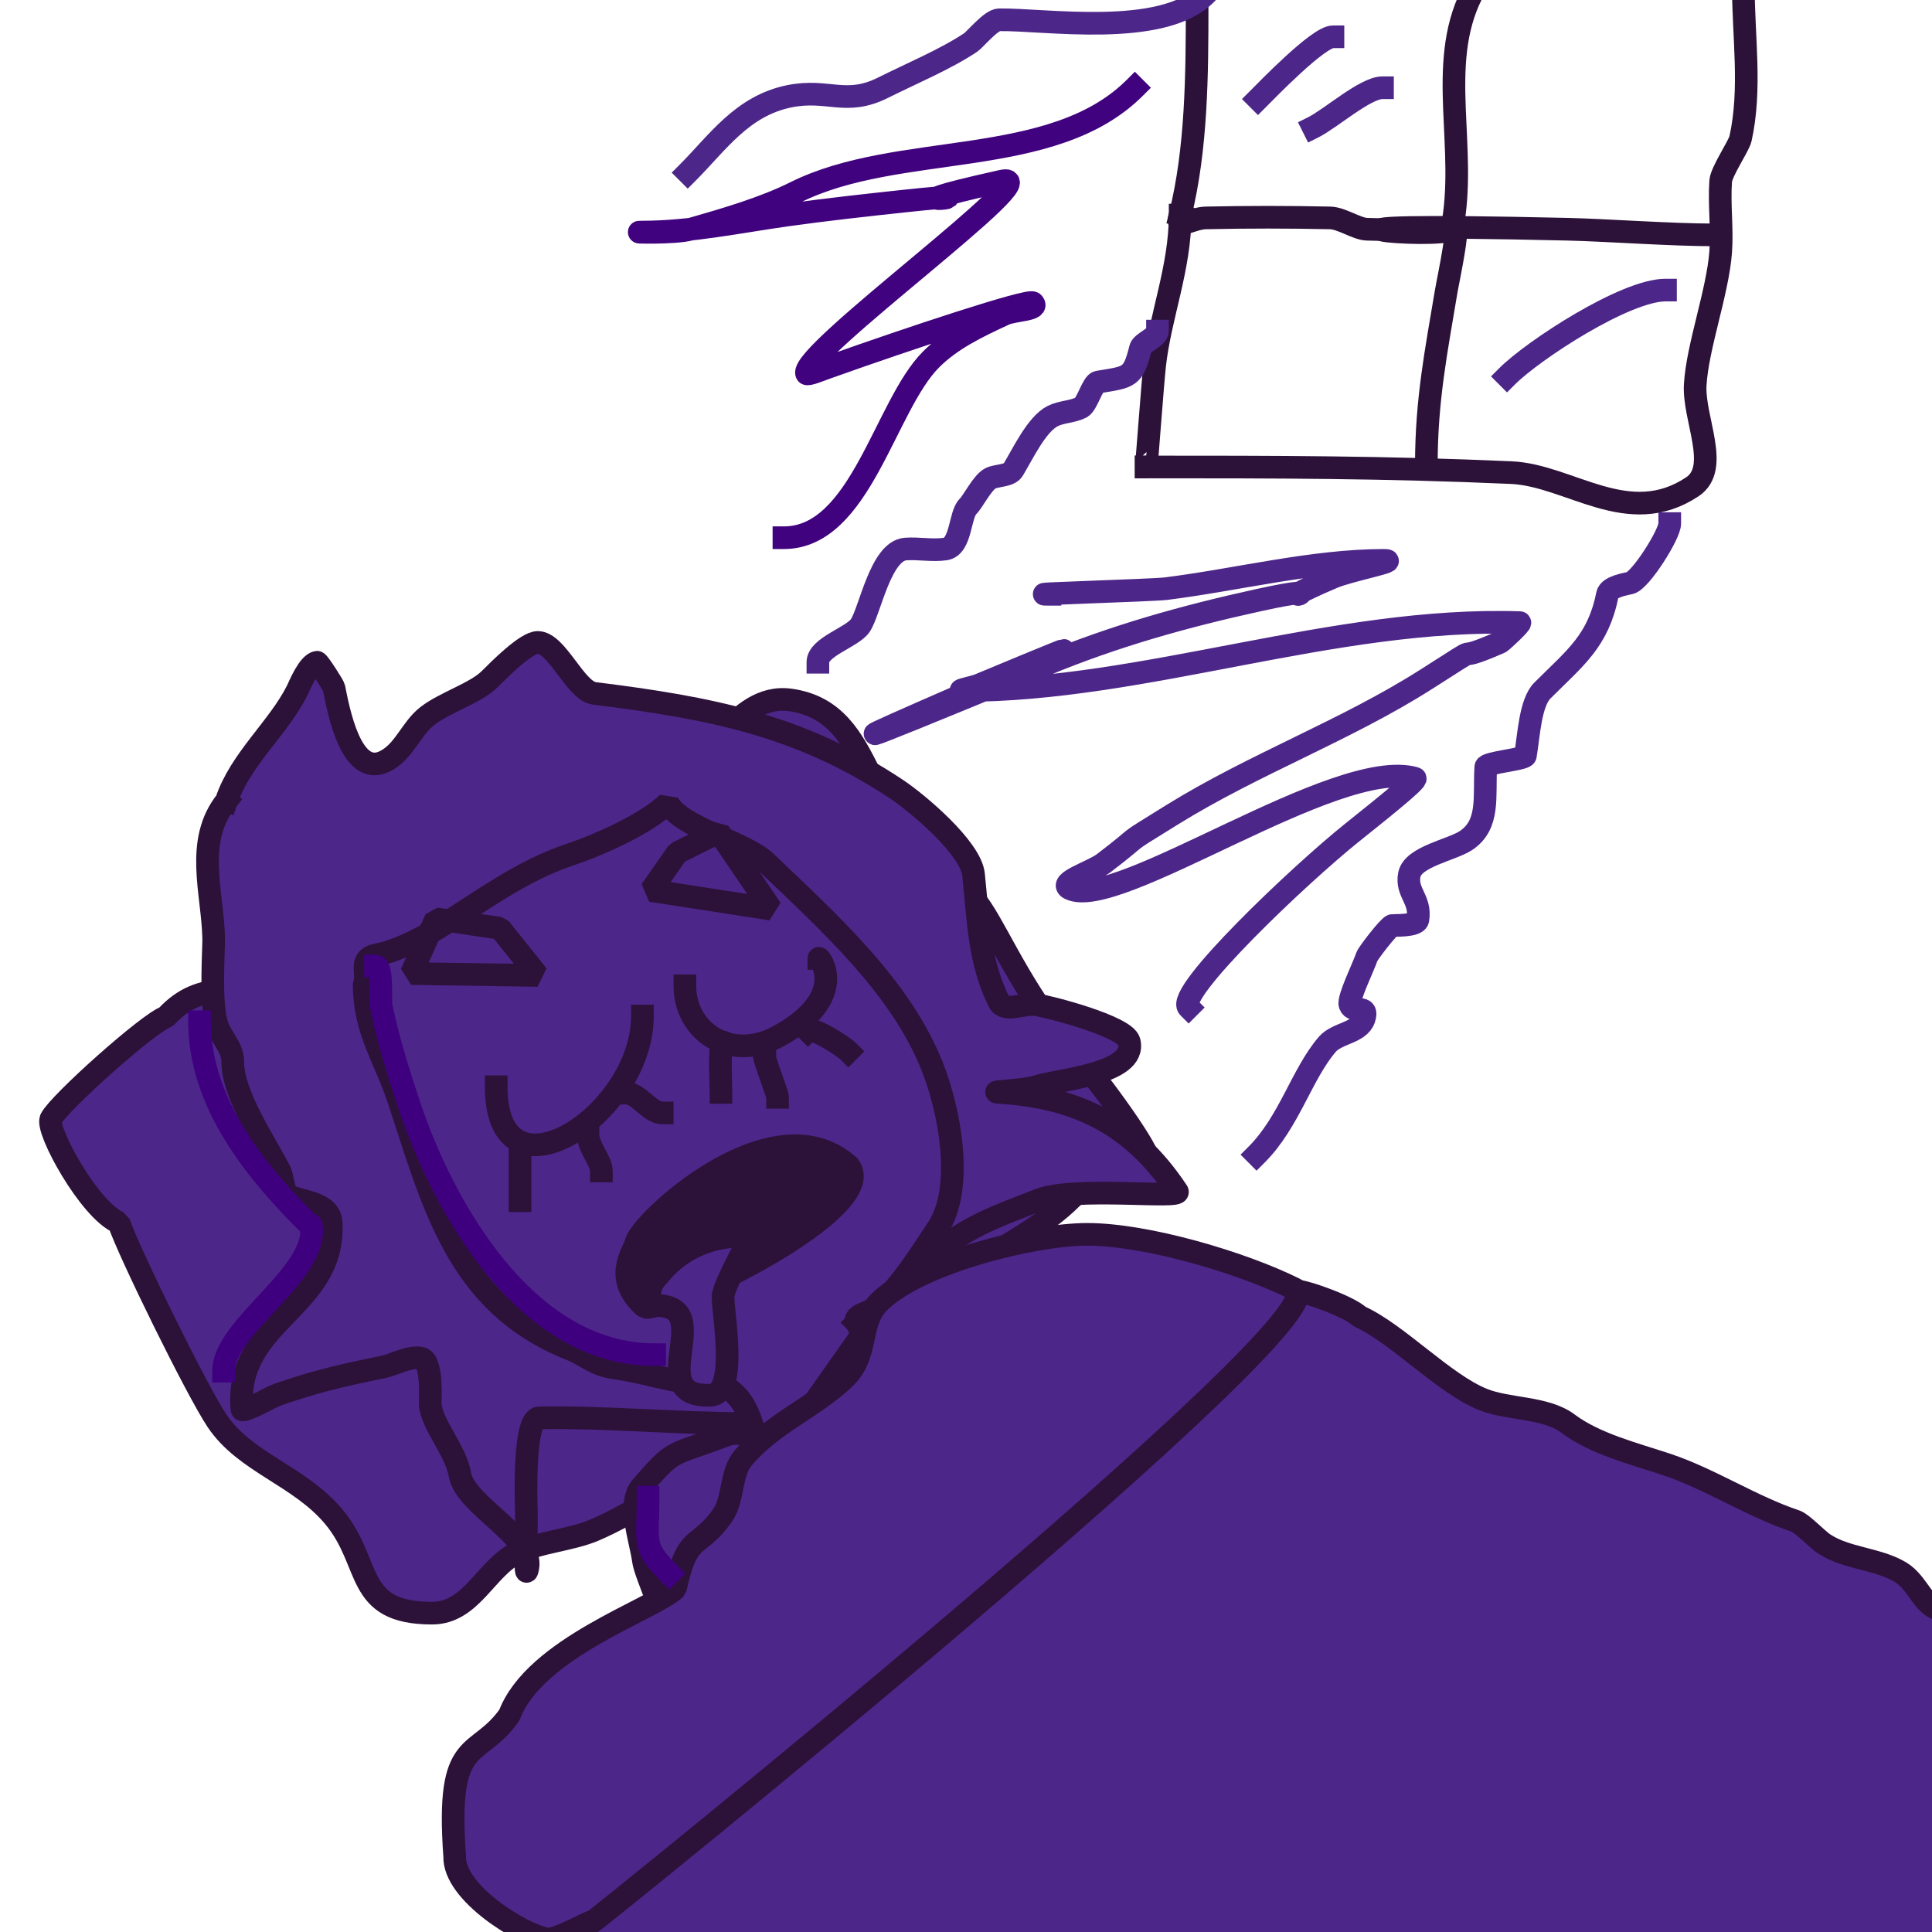 <?xml version="1.0" standalone="no"?>
<!DOCTYPE svg PUBLIC "-//W3C//DTD SVG 20010904//EN" "http://www.w3.org/TR/2001/REC-SVG-20010904/DTD/svg10.dtd">
<!-- Created using Krita: https://krita.org -->
<svg xmlns="http://www.w3.org/2000/svg" 
    xmlns:xlink="http://www.w3.org/1999/xlink"
    xmlns:krita="http://krita.org/namespaces/svg/krita"
    xmlns:sodipodi="http://sodipodi.sourceforge.net/DTD/sodipodi-0.dtd"
    width="245.761pt"
    height="245.761pt"
    viewBox="0 0 245.761 245.761">
<defs/>
<path id="shape0" transform="translate(6.42, 88.969)" fill="#4d2689" fill-rule="evenodd" stroke="#2c1139" stroke-width="2.88" stroke-linecap="square" stroke-linejoin="bevel" d="M48.54 116.232C53.555 116.232 55.368 110.538 59.34 108.552C61.958 107.243 66.28 106.915 69.18 105.672C74.788 103.268 79.54 99.532 85.02 96.792C87.545 95.529 89.418 92.569 91.98 91.032C101.07 85.578 109.002 77.027 117.66 71.832C121.801 69.347 126.628 66.704 129.9 63.432C131.054 62.278 133.204 62.287 134.22 61.272C136.081 59.411 139.228 61.96 139.5 58.152C139.573 57.132 132.89 47.602 128.94 43.512C122.371 34.974 120.146 28.543 117.42 25.272C113.449 20.507 107.075 15.143 104.22 9.432C102.004 5 99.842 0.886 94.14 0.072C90.472 -0.452 87.887 2.004 85.74 4.152C83.408 6.483 76.723 9.237 73.98 10.152C68.92 11.838 63.284 12.654 58.14 13.512C55.49 13.953 52.893 18.529 50.7 19.992C47.666 22.014 43.734 25.124 40.14 26.472C37.911 27.307 34.475 28.08 32.46 29.592C30.574 31.006 29.868 34.039 27.9 35.352C23.651 38.184 19.411 35.281 14.7 40.392C12.493 41.127 1.061 51.349 0.06 53.352C-0.64 54.752 4.987 65.013 8.7 66.552C9.914 70.194 18.55 87.808 21.18 91.752C24.753 97.111 31.668 98.722 36.06 103.992C40.983 109.9 38.56 116.232 48.54 116.232Z" sodipodi:nodetypes="cccccccccccccccccccccccccc"/><path id="shape1" transform="translate(26.396, 81.72)" fill="#4d2689" fill-rule="evenodd" stroke="#2c1139" stroke-width="2.88" stroke-linecap="square" stroke-linejoin="bevel" d="M2.404 20.16C4.169 14.866 9.023 10.882 11.404 6.12C11.707 5.514 12.805 2.744 13.924 2.52C14.11 2.483 16.031 5.495 16.084 5.76C16.669 8.687 18.269 17.268 22.564 15.12C25.041 13.882 25.876 10.984 27.964 9.36C30.18 7.637 34.123 6.441 35.884 4.68C37.115 3.449 40.542 0 42.004 0C44.468 0 46.79 6.178 49.204 6.48C63.918 8.319 75.365 10.48 87.724 18.72C90.293 20.433 97.087 26.128 97.444 29.52C98.046 35.235 98.108 40.568 100.684 45.72C101.384 47.12 103.815 45.859 105.364 46.08C107.083 46.326 116.763 48.836 117.244 50.76C118.285 54.925 108.117 55.603 105.364 56.52C103.867 57.019 99.109 57.142 100.684 57.24C110.166 57.833 117.456 60.978 123.364 69.84C124.022 70.827 110.201 69.129 105.724 70.92C101.517 72.603 98.582 73.522 94.924 75.96C92.727 77.425 93.829 81.72 89.524 81.72C85.219 81.72 77.355 99.36 68.464 99.36C59.574 99.36 51.058 98.504 42.184 98.64C40.169 98.671 40.522 109.016 40.564 110.7C40.623 113.04 40.285 120.016 40.744 117.72C41.547 113.706 32.764 109.798 32.104 105.84C31.601 102.82 28.445 99.386 28.324 96.84C28.315 96.643 28.665 91.507 27.244 91.08C25.857 90.664 23.629 91.911 22.384 92.16C18.24 92.989 14.389 93.865 10.864 95.04C9.597 95.463 8.54 95.736 7.264 96.48C7.163 96.539 4.42 97.96 4.384 97.56C3.357 86.261 16.332 84.739 15.724 73.8C15.579 71.186 11.893 71.165 10.324 70.38C9.697 70.067 9.567 67.967 9.244 67.32C7.516 63.864 3.214 57.64 3.214 53.4C3.214 51.373 1.703 50.376 1.144 48.42C0.331 45.574 0.814 39.053 0.784 37.62C0.663 31.833 -1.695 25.284 2.404 20.16" sodipodi:nodetypes="cccccccccccccccccccccccccccccccccccccc"/><path id="shape2" transform="translate(46.32, 102.12)" fill="#4d2689" fill-rule="evenodd" stroke="#2c1139" stroke-width="2.88" stroke-linecap="square" stroke-linejoin="bevel" d="M37.44 101.88C36.394 99.147 35.647 97.309 35.52 96.36C35.175 93.77 33.429 89.116 35.28 87C39.599 82.064 38.761 83.198 45.84 80.52C48.615 79.453 48.9 81.821 49.44 79.32C48.203 75.48 46.972 75.172 45.84 74.04C39.401 74.04 37.121 72.64 31.8 71.88C29.204 71.509 28.425 70.386 26.16 69.48C11.692 63.693 8.746 50.839 4.32 37.56C2.604 32.412 0 28.973 0 23.04C0.62 21.8 -0.893 19.788 1.68 19.32C4.096 18.881 7.152 17.319 9.36 15.96C14.731 12.655 19.946 8.671 26.16 6.6C29.808 5.384 35.989 2.651 38.64 0C40.221 3.162 48.349 4.915 51.12 7.56C59.364 15.429 68.21 23.404 72.24 33.48C74.499 39.126 76.364 49.014 72.96 54.12C70.607 57.651 68.69 60.791 65.52 63.96C64.672 64.809 62.104 65.047 62.64 66.12" sodipodi:nodetypes="ccccccccccccccccccc"/><path id="shape3" transform="translate(108.96, 168.241)" fill="#4d2689" fill-rule="evenodd" stroke="#2c1139" stroke-width="2.88" stroke-linecap="square" stroke-linejoin="bevel" d="M2.4 1.92C1.641 1.161 0.693 0.693 0 0" sodipodi:nodetypes="cc"/><path id="shape4" transform="translate(79.73, 145.749)" fill="#2c1139" fill-rule="evenodd" stroke="#2c1139" stroke-width="2.88" stroke-linecap="square" stroke-linejoin="bevel" d="M2.35 20.572C-1.765 16.972 0.676 13.834 1.15 12.412C1.39 10.013 18.527 -6.179 28.27 2.572C32.344 8.003 6.429 20.572 2.35 20.572Z" sodipodi:nodetypes="cccc"/><path id="shape5" transform="translate(82.648, 157.265)" fill="#4d2689" fill-rule="evenodd" stroke="#2c1139" stroke-width="2.88" stroke-linecap="square" stroke-linejoin="bevel" d="M0.107 8.831C-0.303 6.242 0.536 5.697 1.412 4.646C4.053 1.478 8.293 -0.35 12.752 0.056C12.871 0.067 9.386 6.233 9.332 7.616C9.254 9.645 11.315 20.092 7.712 20.216C-1.341 20.528 9.324 8.171 0.107 8.831Z" sodipodi:nodetypes="cccccc"/><path id="shape6" transform="translate(63.12, 129.24)" fill="none" stroke="#2c1139" stroke-width="2.88" stroke-linecap="square" stroke-linejoin="bevel" d="M0 9C0 24.571 18.6 12.613 18.6 0" sodipodi:nodetypes="cc"/><path id="shape7" transform="translate(87.12, 121.905)" fill="none" stroke="#2c1139" stroke-width="2.88" stroke-linecap="square" stroke-linejoin="bevel" d="M0 3.496C0 9.269 5.768 13.318 12 9.856C21.051 4.828 17.04 -0.323 17.04 0.016" sodipodi:nodetypes="ccc"/><path id="shape8" transform="translate(66.15, 146.611)" fill="none" stroke="#2c1139" stroke-width="2.88" stroke-linecap="square" stroke-linejoin="bevel" d="M0 0C0 2.04 0 4.08 0 6.12" sodipodi:nodetypes="cc"/><path id="shape9" transform="translate(74.79, 144.181)" fill="none" stroke="#2c1139" stroke-width="2.88" stroke-linecap="square" stroke-linejoin="bevel" d="M0 0C0 1.776 1.71 3.475 1.71 4.77" sodipodi:nodetypes="cc"/><path id="shape10" transform="translate(79.65, 139.051)" fill="none" stroke="#2c1139" stroke-width="2.88" stroke-linecap="square" stroke-linejoin="bevel" d="M0 0C1.6 0 3.004 2.52 4.59 2.52" sodipodi:nodetypes="cc"/><path id="shape11" transform="translate(91.64, 132.556)" fill="none" stroke="#2c1139" stroke-width="2.88" stroke-linecap="square" stroke-linejoin="bevel" d="M0.43 0.014C-0.236 -0.319 0.07 5.226 0.07 6.404" sodipodi:nodetypes="cc"/><path id="shape12" transform="translate(97.082, 133.11)" fill="none" stroke="#2c1139" stroke-width="2.88" stroke-linecap="square" stroke-linejoin="bevel" d="M0.208 0C-0.734 0 1.828 5.769 1.828 6.48" sodipodi:nodetypes="cc"/><path id="shape13" transform="translate(102.78, 131.049)" fill="none" stroke="#2c1139" stroke-width="2.88" stroke-linecap="square" stroke-linejoin="bevel" d="M0 0.081C0.561 -0.48 4.46 2.022 5.13 2.691" sodipodi:nodetypes="cc"/><path id="shape14" transform="translate(52.32, 116.88)" fill="none" stroke="#2c1139" stroke-width="2.88" stroke-linecap="square" stroke-linejoin="bevel" d="M3.12 0L0 6.96L16.08 7.2L11.28 1.2Z" sodipodi:nodetypes="ccccc"/><path id="shape15" transform="translate(82.8, 105.84)" fill="none" stroke="#2c1139" stroke-width="2.88" stroke-linecap="square" stroke-linejoin="bevel" d="M0 7.44L15.3 9.81L8.64 0L3.36 2.64Z" sodipodi:nodetypes="ccccc"/><path id="shape01" transform="translate(68.4, 164.161)" fill="#4d2689" fill-rule="evenodd" stroke="#2c1139" stroke-width="2.88" stroke-linecap="square" stroke-linejoin="bevel" d="M96.24 0C97.878 0.091 103.353 2.132 104.52 3.3C109.282 5.416 115.296 11.882 120.24 13.86C123.491 15.16 128.224 14.808 131.04 16.92C134.533 19.539 139.523 20.768 143.641 22.14C149.148 23.976 154.437 27.479 160.021 29.34C160.841 29.614 162.745 31.637 163.621 32.22C166.446 34.104 170.45 34.086 173.341 35.82C175.761 37.273 176.278 40.65 178.981 40.65C177.664 39.334 180.004 39.339 180.181 44.46C180.287 47.534 181.133 50.017 181.261 53.46C181.332 55.387 182.599 57.786 182.701 59.76C183.028 66.135 180.804 75.217 179.101 81.18C178.794 82.254 177.897 87.26 176.941 87.3C175.236 87.371 167.287 86.858 164.341 87.84C161.024 88.946 157.207 90.318 153.721 90.36C143.33 90.486 133.812 88.882 123.66 88.74C108.897 88.534 95.432 89.448 80.82 89.28C72.296 89.182 63.502 85.932 55.08 85.68C40.12 85.234 25.782 85.865 10.8 85.68C6.966 85.633 3.542 82.44 0 82.44" sodipodi:nodetypes="ccccccccccccccccccccc"/><path id="shape16" transform="translate(57.64, 157.015)" fill="#4d2689" fill-rule="evenodd" stroke="#2c1139" stroke-width="2.88" stroke-linecap="square" stroke-linejoin="bevel" d="M107.101 6.96C100.418 3.618 88.231 0 80.641 0C73.69 0 59.148 3.673 54.181 8.64C51.475 11.346 52.963 15.339 49.741 18.36C45.708 22.141 40.725 23.979 36.901 28.44C35.223 30.398 35.75 33.632 34.261 35.76C31.169 40.177 29.841 37.77 28.281 45.066C25.396 47.744 10.403 52.6 7.161 61.146C3.06 66.974 -0.952 63.482 0.2 79.146C0.059 83.779 8.858 89.126 11.941 89.64C13.193 89.849 18.126 86.949 17.701 87.48C17.276 88.011 113.785 10.302 107.101 6.96Z" sodipodi:nodetypes="cccccccccccc"/><path id="shape17" transform="translate(47.76, 122.88)" fill="none" stroke="#3f007f" stroke-width="2.88" stroke-linecap="square" stroke-linejoin="bevel" d="M0 0C0.948 0 0.588 4.379 0.72 5.04C1.581 9.343 2.971 13.713 4.32 17.76C8.462 30.187 18.896 49.44 35.52 49.44" sodipodi:nodetypes="cccc"/><path id="shape18" transform="translate(82.367, 190.441)" fill="none" stroke="#3f007f" stroke-width="2.88" stroke-linecap="square" stroke-linejoin="bevel" d="M0.074 0C0.074 5.965 -0.701 6.245 2.774 9.72" sodipodi:nodetypes="cc"/><path id="shape19" transform="translate(25.38, 129.96)" fill="none" stroke="#3f007f" stroke-width="2.88" stroke-linecap="square" stroke-linejoin="bevel" d="M0 0C0 10.627 7.55 19.43 13.86 25.74C13.955 25.835 14.201 25.787 14.22 25.92C15.11 32.148 3.06 38.752 3.06 44.46" sodipodi:nodetypes="cccc"/><path id="shape20" transform="translate(145.801, -1.8)" fill="none" stroke="#2c1139" stroke-width="2.88" stroke-linecap="square" stroke-linejoin="bevel" d="M0 61.2C16.424 61.2 30.356 61.205 46.44 61.92C53.884 62.251 61.32 69.16 69.48 63.72C73.076 61.323 69.594 55.075 69.84 50.76C70.119 45.884 72.702 38.944 73.08 33.84C73.302 30.848 72.867 27.832 73.08 24.84C73.168 23.607 75.39 20.386 75.6 19.44C77.006 13.113 75.96 6.481 75.96 0" sodipodi:nodetypes="cccccccc"/><path id="shape21" transform="translate(145.801, 27.36)" fill="none" stroke="#2c1139" stroke-width="2.88" stroke-linecap="square" stroke-linejoin="bevel" d="M0 32.04C0.044 32.04 0.817 21.45 1.08 19.08C1.768 12.889 4.32 6.726 4.32 0" sodipodi:nodetypes="ccc"/><path id="shape22" transform="translate(150.121, 0.72)" fill="none" stroke="#2c1139" stroke-width="2.88" stroke-linecap="square" stroke-linejoin="bevel" d="M0 26.64C2.109 18.203 2.16 8.63 2.16 0" sodipodi:nodetypes="cc"/><path id="shape23" transform="translate(149.984, 27.36)" fill="none" stroke="#2c1139" stroke-width="2.88" stroke-linecap="square" stroke-linejoin="bevel" d="M0.137 0C-0.56 2.092 1.542 0.4 3.377 0.36C8.656 0.245 13.938 0.245 19.217 0.36C20.688 0.392 22.576 1.757 23.897 1.8C27.495 1.916 31.097 1.8 34.697 1.8" sodipodi:nodetypes="ccccc"/><path id="shape24" transform="translate(184.681, -0.72)" fill="none" stroke="#2c1139" stroke-width="2.88" stroke-linecap="square" stroke-linejoin="bevel" d="M0 29.88C2.045 19.653 -2.001 9.041 2.52 0" sodipodi:nodetypes="cc"/><path id="shape25" transform="translate(175.738, 28.917)" fill="none" stroke="#2c1139" stroke-width="2.88" stroke-linecap="square" stroke-linejoin="bevel" d="M8.943 0.244C7.595 1.592 -17.86 -0.723 23.703 0.244C28.683 0.359 36.805 0.964 42.423 0.964" sodipodi:nodetypes="ccc"/><path id="shape26" transform="translate(181.441, 28.826)" fill="none" stroke="#2c1139" stroke-width="2.88" stroke-linecap="square" stroke-linejoin="bevel" d="M0 30.214C0 22.043 1.263 15.794 2.52 8.254C2.796 6.599 4.634 -1.757 3.24 0.334" sodipodi:nodetypes="ccc"/><path id="shape27" transform="translate(160.021, 4.68)" fill="none" stroke="#4d2689" stroke-width="2.88" stroke-linecap="square" stroke-linejoin="bevel" d="M9.54 0C7.681 0 1.177 6.743 0 7.92" sodipodi:nodetypes="cc"/><path id="shape28" transform="translate(167.041, 11.16)" fill="none" stroke="#4d2689" stroke-width="2.88" stroke-linecap="square" stroke-linejoin="bevel" d="M8.82 0C6.626 0 2.267 3.906 0 5.04" sodipodi:nodetypes="cc"/><path id="shape29" transform="translate(191.701, 36.9)" fill="none" stroke="#4d2689" stroke-width="2.88" stroke-linecap="square" stroke-linejoin="bevel" d="M20.16 0C15.06 0 3.363 7.617 0 10.98" sodipodi:nodetypes="cc"/><path id="shape30" transform="translate(104.04, 42.12)" fill="none" stroke="#4d2689" stroke-width="2.88" stroke-linecap="square" stroke-linejoin="bevel" d="M0 42.12C0 40.152 4.394 38.949 5.4 37.44C6.639 35.581 7.971 27.948 11.16 27.72C12.836 27.6 14.537 27.958 16.2 27.72C18.253 27.427 18.011 23.389 19.08 22.32C19.776 21.625 20.924 19.238 21.96 18.72C22.742 18.329 24.36 18.441 24.84 17.64C26.102 15.537 27.852 11.814 29.88 10.8C30.994 10.243 32.337 10.291 33.48 9.72C34.258 9.331 34.939 6.597 35.64 6.48C39.641 5.813 40.091 5.958 41.04 2.16C41.209 1.484 43.2 0.754 43.2 0" sodipodi:nodetypes="cccccccccccc"/><path id="shape31" transform="translate(87.48, -0.72)" fill="none" stroke="#4d2689" stroke-width="2.88" stroke-linecap="square" stroke-linejoin="bevel" d="M0 22.68C3.772 18.908 6.916 14.169 12.96 12.96C17.868 11.979 20.113 14.243 24.84 11.88C28.507 10.047 32.785 8.264 36 6.12C36.549 5.754 38.575 3.259 39.6 3.24C45.327 3.136 60.311 5.569 65.88 0" sodipodi:nodetypes="cccccc"/><path id="shape32" transform="translate(159.841, 66.6)" fill="none" stroke="#4d2689" stroke-width="2.88" stroke-linecap="square" stroke-linejoin="bevel" d="M52.56 0C52.56 1.371 48.86 7.225 47.52 7.56C46.925 7.709 44.835 8.026 44.64 9C43.451 14.946 40.575 17.025 36.36 21.24C34.812 22.788 34.635 26.914 34.2 29.52C34.12 30.003 29.196 30.392 29.16 30.96C28.925 34.723 29.697 38.282 26.64 40.32C24.85 41.514 19.896 42.358 19.44 44.64C18.975 46.966 20.957 47.78 20.52 50.4C20.379 51.247 17.377 51.096 17.28 51.12C16.804 51.239 14.177 54.671 14.04 55.08C13.611 56.368 11.615 60.405 11.88 61.2C12.279 62.396 14.338 61.026 13.68 63C13.08 64.8 10.235 64.8 9 66.24C5.724 70.063 4.171 76.11 0 80.28" sodipodi:nodetypes="ccccccccccccccc"/><path id="shape33" transform="translate(111.306, 71.28)" fill="none" stroke="#4d2689" stroke-width="2.88" stroke-linecap="square" stroke-linejoin="bevel" d="M39.894 56.88C38.103 55.089 53.974 40 60.775 34.56C63.681 32.235 69.194 27.863 68.695 27.72C58.732 24.874 30.755 44.75 24.774 41.76C23.164 40.955 27.665 39.614 29.094 38.52C34.768 34.181 30.733 36.746 37.734 32.4C48.253 25.872 59.811 21.689 70.135 15.12C78.825 9.59 72.166 13.646 79.495 10.44C79.735 10.335 82.299 7.929 82.015 7.92C58.34 7.156 34.415 16.56 11.094 16.56C10.335 16.56 12.554 16.132 13.254 15.84C54.277 -1.253 -40.045 38.801 21.534 13.32C30.471 9.622 39.313 7.136 48.895 5.04C60.023 2.606 48.153 6.489 58.255 2.16C60.347 1.263 67.011 0 64.734 0C55.688 0 46.046 2.471 37.014 3.6C35.278 3.817 17.75 4.32 22.254 4.32" sodipodi:nodetypes="ccccccccccccccccc"/><path id="shape34" transform="translate(81.312, 11.16)" fill="none" stroke="#40027e" stroke-width="2.88" stroke-linecap="square" stroke-linejoin="bevel" d="M18.408 57.24C28.166 57.24 31.231 40.457 37.128 34.56C39.658 32.03 42.889 30.461 46.488 28.8C47.662 28.259 51.002 28.274 50.088 27.36C49.579 26.851 34.709 31.747 23.808 35.64C23.15 35.875 21.369 36.602 21.288 36.36C20.396 33.686 52.581 10.446 46.128 11.88C27.877 15.936 47.771 12.913 33.888 14.4C28.841 14.941 23.794 15.495 18.768 16.2C12.595 17.067 6.578 18.36 0.408 18.36C-1.636 18.36 4.563 18.561 6.528 18C10.84 16.768 15.86 15.314 19.848 13.32C32.987 6.751 52.533 10.515 63.048 0" sodipodi:nodetypes="ccccccccccccc"/>
</svg>
